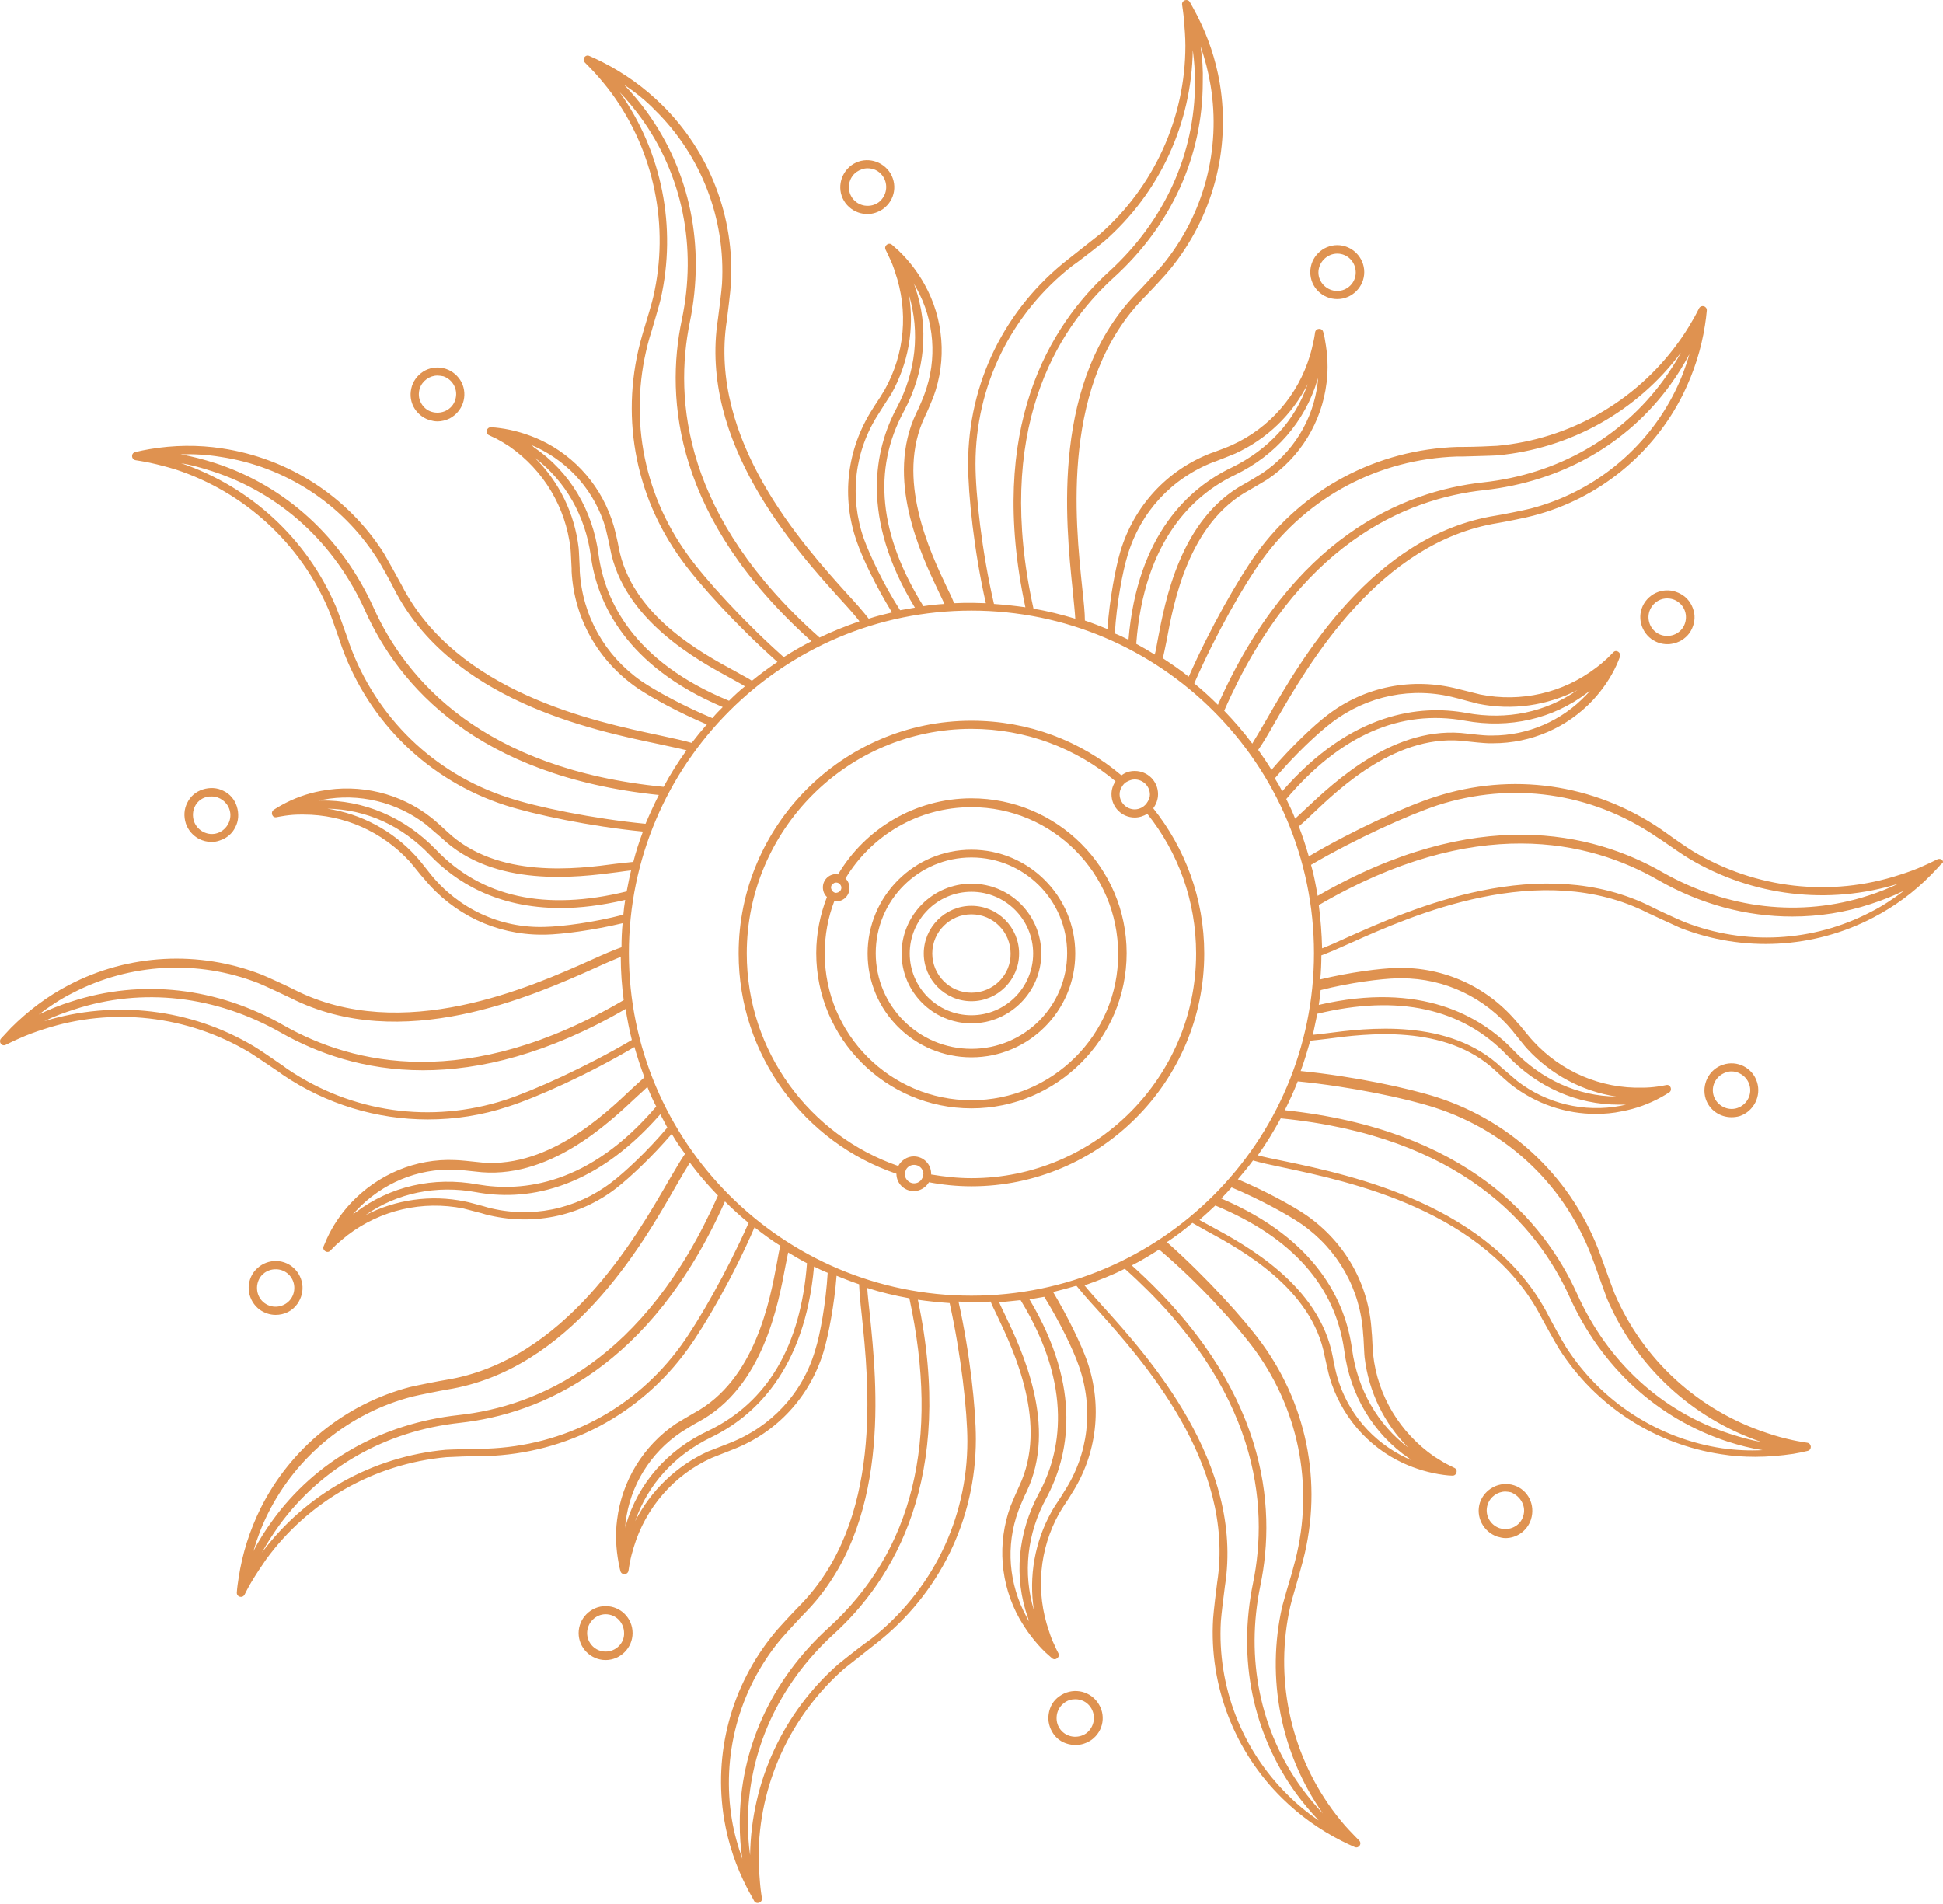 <svg width="646" height="633" viewBox="0 0 646 633" fill="none" xmlns="http://www.w3.org/2000/svg">
<path d="M444.609 99.443C449.524 99.443 453.578 95.388 453.578 90.474C453.578 85.559 449.524 81.504 444.609 81.504C439.695 81.504 435.641 85.559 435.641 90.474C435.641 95.511 439.695 99.443 444.609 99.443ZM444.609 84.33C448.049 84.33 450.752 87.156 450.752 90.597C450.752 94.037 447.926 96.74 444.609 96.74C441.169 96.74 438.344 93.914 438.344 90.597C438.344 87.279 441.169 84.33 444.609 84.33Z" fill="#DF9250"/>
<path d="M201.351 534.03C196.437 534.03 192.382 538.085 192.382 542.999C192.382 547.914 196.437 551.969 201.351 551.969C206.265 551.969 210.319 547.914 210.319 542.999C210.319 537.962 206.265 534.03 201.351 534.03ZM201.351 549.143C197.911 549.143 195.208 546.317 195.208 542.999C195.208 539.559 198.034 536.733 201.351 536.733C204.791 536.733 207.494 539.559 207.494 542.999C207.617 546.317 204.791 549.143 201.351 549.143Z" fill="#DF9250"/>
<path d="M559.605 197.984C557.639 196.632 555.305 196.018 552.97 196.387C550.636 196.755 548.547 197.984 547.073 199.95C544.125 204.004 545.107 209.533 549.039 212.482C550.636 213.588 552.356 214.203 554.322 214.203C554.813 214.203 555.305 214.203 555.796 214.08C558.13 213.711 560.219 212.482 561.693 210.516C563.045 208.551 563.659 206.216 563.29 203.882C562.799 201.424 561.57 199.335 559.605 197.984ZM559.359 208.919C558.376 210.271 556.902 211.131 555.305 211.377C553.585 211.622 551.987 211.254 550.636 210.271C547.933 208.305 547.196 204.373 549.285 201.547C550.513 199.827 552.356 198.967 554.322 198.967C555.55 198.967 556.902 199.335 558.007 200.195C559.359 201.178 560.219 202.653 560.465 204.25C560.71 205.847 560.342 207.568 559.359 208.919Z" fill="#DF9250"/>
<path d="M91.639 437.209C94.465 437.209 97.167 435.981 98.887 433.523C100.239 431.557 100.853 429.223 100.484 426.888C100.116 424.554 98.887 422.465 96.922 420.991C92.867 418.042 87.339 419.025 84.39 422.957C81.442 427.011 82.424 432.54 86.356 435.489C87.953 436.595 89.796 437.209 91.639 437.209ZM86.602 424.554C87.584 423.202 89.059 422.342 90.656 422.096C92.376 421.851 93.973 422.219 95.325 423.202C96.676 424.185 97.536 425.66 97.782 427.257C98.027 428.854 97.659 430.574 96.676 431.926C94.71 434.629 90.779 435.366 87.953 433.278C85.25 431.312 84.636 427.38 86.602 424.554Z" fill="#DF9250"/>
<path d="M644.131 285.712C644.131 285.712 641.182 287.187 639.708 287.801C637.128 289.03 634.302 290.013 631.599 290.873C608.748 298.368 583.685 295.542 563.045 283.132C561.57 282.272 556.902 279.077 554.199 277.111L552.11 275.637C529.873 260.524 502.598 256.715 477.167 264.947C467.584 268.019 450.384 275.76 435.149 284.729C434.167 281.289 433.061 277.972 431.832 274.777C432.938 273.794 434.412 272.565 436.132 270.845C445.469 261.999 464.881 243.323 487.855 246.517C488.838 246.64 493.63 247.131 494.858 247.131C495.35 247.131 495.841 247.131 496.456 247.131C508.987 247.131 521.027 241.971 529.627 232.756C532.821 229.315 535.524 225.384 537.49 221.083C537.859 220.223 538.227 219.363 538.596 218.38C539.087 217.029 537.367 215.8 536.384 216.906C536.384 216.906 535.033 218.257 534.419 218.872C533.19 219.977 531.961 221.083 530.61 222.066C519.676 230.421 505.67 233.616 492.155 230.913C491.173 230.667 487.733 229.807 485.767 229.315L484.784 229.07C469.55 225.138 453.701 228.21 441.292 237.793C436.747 241.234 429.129 248.483 422.741 255.978C421.389 253.766 419.915 251.555 418.318 249.343C419.792 247.254 421.635 244.183 423.846 240.251C435.027 220.838 458.37 180.291 498.053 173.902C499.65 173.656 507.758 172.059 509.847 171.444C531.47 165.792 549.653 151.048 559.604 131.02C563.167 123.771 565.625 116.153 566.853 108.167C567.099 106.57 567.345 104.849 567.467 103.252C567.59 101.778 565.625 101.163 564.887 102.515C564.887 102.515 563.413 105.464 562.553 106.815C561.079 109.396 559.482 111.853 557.762 114.187C543.633 133.601 521.764 146.01 497.807 148.222C496.087 148.345 489.944 148.591 486.627 148.591H484.661C457.878 149.451 433.429 162.352 417.704 184.1C411.806 192.332 402.346 208.796 395.221 225.015C392.518 222.803 389.569 220.838 386.621 218.872C386.989 217.397 387.358 215.431 387.849 213.097C390.183 200.441 395.098 173.902 415.369 162.966C416.229 162.475 420.406 160.018 421.389 159.403C432.324 152.031 439.449 140.358 441.047 127.334C441.661 122.665 441.415 117.874 440.555 113.205C440.432 112.222 440.187 111.361 439.941 110.379C439.572 108.904 437.484 109.027 437.238 110.501C437.238 110.501 436.992 112.344 436.747 113.327C436.378 115.048 436.009 116.645 435.518 118.242C431.587 131.389 422.126 142.324 409.595 147.976C408.612 148.468 405.049 149.819 403.329 150.434L402.592 150.679C387.972 156.331 377.038 168.25 372.492 183.363C370.895 188.769 368.929 199.09 368.192 209.165C365.735 208.182 363.278 207.199 360.698 206.339C360.698 203.759 360.329 200.196 359.837 195.649C357.503 173.287 352.466 126.843 380.846 98.46C382.075 97.232 387.726 91.211 388.955 89.614C403.206 72.289 409.226 49.681 405.541 27.688C404.189 19.701 401.609 12.084 397.923 4.957C397.186 3.483 396.326 2.008 395.589 0.657C394.852 -0.572 392.886 0.042 393.009 1.517C393.009 1.517 393.501 4.711 393.623 6.432C393.869 9.38 394.115 12.329 394.115 15.155C394.115 39.237 383.672 62.091 365.612 77.941C364.26 79.047 359.469 82.733 356.889 84.822L355.169 86.173C334.037 102.638 321.874 127.457 321.874 154.243C321.874 164.441 323.84 183.24 327.772 200.564C326.297 200.564 324.823 200.441 323.349 200.441C321.26 200.441 319.294 200.441 317.206 200.564C316.714 199.213 315.854 197.37 314.749 195.158C309.22 183.485 297.671 159.157 307.5 138.515C307.991 137.655 309.834 133.232 310.326 132.003C314.871 119.717 313.766 105.955 307.377 94.528C305.043 90.351 302.217 86.665 298.777 83.347C298.04 82.733 297.303 81.996 296.566 81.382C295.46 80.398 293.74 81.75 294.477 83.102C294.477 83.102 295.337 84.822 295.706 85.682C296.443 87.156 297.057 88.754 297.549 90.351C302.094 103.375 300.866 117.628 294.108 129.669C293.617 130.529 291.774 133.478 290.668 135.075L290.054 136.058C281.577 149.328 279.611 165.301 284.894 180.168C286.737 185.574 291.283 195.035 296.566 203.636C293.986 204.25 291.406 204.865 288.826 205.725C287.228 203.636 284.894 200.933 281.823 197.615C266.711 180.905 235.505 146.256 241.648 106.57C241.894 104.849 242.877 96.74 243 94.528C244.351 72.166 235.874 50.296 219.902 34.691C214.128 29.039 207.617 24.37 200.368 20.684C198.894 19.947 197.419 19.21 195.945 18.596C194.594 17.981 193.365 19.701 194.471 20.807C194.471 20.807 196.805 23.142 197.911 24.37C199.876 26.582 201.719 28.794 203.439 31.128C217.568 50.541 222.605 75.238 217.199 98.706C216.831 100.426 215.111 106.201 214.128 109.396L213.514 111.484C206.019 137.287 210.811 164.441 226.537 186.066C232.434 194.298 245.211 208.305 258.48 220.1C255.531 222.066 252.705 224.155 250.002 226.367C248.774 225.507 246.931 224.646 244.842 223.418C232.557 216.783 209.828 204.373 205.651 181.765C205.528 180.782 204.422 176.113 204.054 174.885C200.368 162.229 191.522 151.785 179.605 146.256C175.305 144.29 170.759 142.939 166.091 142.324C165.108 142.202 164.125 142.079 163.265 142.079C161.79 141.956 161.176 144.045 162.528 144.659C162.528 144.659 164.248 145.519 165.108 145.888C166.459 146.625 167.933 147.485 169.408 148.468C180.711 156.331 188.082 168.618 189.679 182.38C189.802 183.363 189.925 187.172 190.048 189.015V189.997C190.908 205.725 198.894 219.732 211.794 228.701C216.462 231.896 225.677 236.933 235.014 240.865C233.294 242.831 231.574 244.92 229.977 247.009C227.52 246.271 223.957 245.534 219.534 244.551C197.542 239.882 151.839 230.298 133.533 194.544C132.673 192.946 128.742 185.82 127.636 183.977C115.596 165.055 95.939 152.4 73.824 149.082C65.838 147.854 57.73 147.976 49.744 149.328C48.147 149.574 46.55 149.942 44.953 150.311C43.478 150.679 43.601 152.768 45.075 153.014C45.075 153.014 48.27 153.505 49.867 153.874C52.693 154.488 55.518 155.226 58.344 156.086C81.196 163.581 99.747 180.537 109.207 202.653C109.944 204.25 111.91 210.148 113.016 213.22L113.63 215.063C122.722 240.251 142.625 259.541 168.056 267.773C177.639 270.845 196.191 274.777 213.759 276.497C212.531 279.815 211.425 283.132 210.565 286.572C209.091 286.695 207.248 286.941 204.791 287.187C192.014 288.907 165.353 292.347 148.645 276.497C147.908 275.76 144.345 272.565 143.362 271.828C133.042 263.719 119.65 260.524 106.75 262.982C102.082 263.842 97.659 265.439 93.481 267.773C92.621 268.265 91.761 268.756 91.024 269.248C89.796 270.108 90.533 272.074 92.007 271.705C92.007 271.705 93.85 271.337 94.833 271.214C96.553 270.968 98.15 270.845 99.87 270.845C100.239 270.845 100.607 270.845 100.976 270.845C114.367 270.845 127.022 276.497 136.113 286.327C136.727 287.064 138.816 289.521 140.045 291.118L141.027 292.224C150.733 304.02 164.862 310.777 180.096 310.777C180.465 310.777 180.956 310.777 181.325 310.777C186.976 310.655 197.296 309.303 207.002 306.969C206.756 309.549 206.634 312.252 206.634 314.955C204.176 315.815 200.982 317.167 196.928 319.01C176.411 328.225 133.779 347.27 97.904 329.085C96.307 328.225 88.813 324.785 86.97 324.047C66.084 315.938 42.741 317.167 22.961 327.488C15.835 331.174 9.324 336.088 3.672 341.74C2.567 342.969 1.461 344.075 0.355 345.304C-0.628 346.409 0.601 348.13 1.952 347.392C1.952 347.392 4.901 345.918 6.375 345.304C9.078 344.075 11.781 343.092 14.484 342.232C37.335 334.737 62.276 337.563 83.039 349.973C84.636 350.956 90.041 354.642 92.621 356.362L93.973 357.345C108.47 367.174 125.302 372.212 142.256 372.212C151.225 372.212 160.193 370.86 169.039 367.911C178.622 364.84 195.822 357.099 210.934 348.13C211.917 351.57 213.022 354.887 214.251 358.205C213.145 359.188 211.794 360.416 210.074 362.014C200.736 370.86 181.202 389.414 158.35 386.342C157.368 386.219 152.576 385.727 151.348 385.727C138.202 385.113 125.547 390.519 116.579 400.103C113.384 403.543 110.682 407.475 108.716 411.776C108.347 412.636 107.979 413.496 107.61 414.356C106.996 415.707 108.839 416.936 109.822 415.83C109.822 415.83 111.173 414.479 111.787 413.864C113.016 412.759 114.367 411.653 115.596 410.67C126.53 402.315 140.536 399.12 154.05 401.823C155.033 402.069 158.35 402.929 160.193 403.421L161.422 403.789C176.656 407.721 192.505 404.649 204.914 395.065C209.337 391.625 216.954 384.499 223.342 377.004C224.694 379.338 226.168 381.55 227.765 383.639C226.291 385.727 224.571 388.799 222.359 392.485C211.179 411.898 187.836 452.445 148.153 458.834C146.433 459.08 138.447 460.677 136.359 461.169C114.736 466.821 96.553 481.565 86.601 501.593C83.039 508.842 80.581 516.46 79.353 524.569C79.107 526.166 78.861 527.764 78.739 529.484C78.616 530.958 80.581 531.573 81.319 530.221C81.319 530.221 82.793 527.272 83.653 525.921C85.127 523.463 86.724 521.006 88.444 518.549C102.573 499.135 124.442 486.726 148.399 484.514C150.242 484.391 156.876 484.145 160.193 484.145H161.668C188.451 483.285 212.899 470.384 228.625 448.636C234.522 440.527 243.86 424.308 250.863 408.09C253.688 410.301 256.514 412.39 259.463 414.233C259.094 415.585 258.725 417.428 258.357 419.639C256.023 432.295 251.108 458.834 230.837 469.77C229.977 470.261 225.799 472.719 224.817 473.333C213.882 480.705 206.756 492.378 205.159 505.402C204.545 510.071 204.791 514.863 205.651 519.532C205.774 520.514 206.019 521.375 206.265 522.357C206.634 523.832 208.722 523.709 208.968 522.235C208.968 522.235 209.214 520.392 209.459 519.409C209.705 517.811 210.197 516.214 210.688 514.494C214.619 501.347 224.079 490.412 236.611 484.76C237.471 484.391 240.665 483.162 242.508 482.425L243.737 481.934C258.357 476.282 269.291 464.363 273.837 449.373C275.434 443.967 277.4 433.892 278.137 424.185C280.594 425.168 283.051 426.151 285.631 427.011C285.754 429.592 286 432.909 286.491 437.087C288.826 459.449 293.863 505.893 265.483 534.276C264.254 535.504 258.603 541.525 257.374 543.122C243.122 560.447 237.102 583.055 240.788 605.048C242.14 613.035 244.72 620.653 248.405 627.779C249.143 629.253 250.002 630.605 250.74 632.079C251.477 633.308 253.443 632.694 253.32 631.219C253.32 631.219 252.828 628.025 252.705 626.305C252.46 623.479 252.214 620.53 252.214 617.581C252.214 593.499 262.657 570.645 280.717 554.795C282.068 553.689 286.86 550.003 289.44 547.914L291.16 546.563C312.291 530.098 324.454 505.279 324.454 478.493C324.454 468.418 322.489 449.865 318.68 432.786C320.154 432.786 321.629 432.909 323.103 432.909C325.192 432.909 327.28 432.909 329.369 432.786C329.86 434.138 330.72 435.735 331.58 437.578C337.109 449.251 348.657 473.579 338.829 494.221C338.337 495.204 336.494 499.504 336.003 500.733C331.457 513.142 332.563 526.781 338.952 538.208C341.286 542.262 344.112 546.071 347.552 549.389C348.289 550.003 349.026 550.74 349.763 551.355C350.869 552.338 352.589 550.986 351.852 549.634C351.852 549.634 350.992 548.037 350.623 547.054C349.886 545.58 349.272 543.982 348.78 542.385C344.235 529.361 345.463 515.108 352.22 503.067C352.712 502.207 354.432 499.504 355.537 497.907L356.275 496.678C364.752 483.531 366.595 467.435 361.435 452.568C359.592 447.285 355.169 438.07 350.132 429.592C352.712 428.977 355.292 428.24 357.872 427.503C359.469 429.469 361.68 432.049 364.506 435.121C379.495 451.831 410.824 486.48 404.681 526.166C404.435 527.887 403.452 536.119 403.329 538.208C401.978 560.57 410.455 582.44 426.426 598.045C432.201 603.697 438.712 608.366 445.961 612.052C447.435 612.789 448.909 613.526 450.384 614.14C451.735 614.755 452.964 613.035 451.858 611.929C451.858 611.929 449.524 609.594 448.418 608.366C446.452 606.277 444.609 603.942 442.889 601.608C428.761 582.195 423.724 557.498 429.007 534.03C429.375 532.31 431.218 526.289 432.078 523.095L432.569 521.252C440.064 495.449 435.272 468.295 419.546 446.67C413.649 438.561 401.118 424.677 387.972 413.004C390.921 411.038 393.746 408.95 396.449 406.615C397.678 407.352 399.275 408.212 401.241 409.318C412.544 415.462 436.255 428.363 440.432 450.971C440.678 451.954 441.661 456.623 442.029 457.851C445.715 470.507 454.561 480.951 466.478 486.48C470.778 488.446 475.324 489.797 479.993 490.412C480.975 490.534 481.958 490.657 482.818 490.657C484.293 490.78 484.907 488.691 483.555 488.077C483.555 488.077 481.835 487.217 481.098 486.848C479.624 486.111 478.273 485.128 476.798 484.268C465.495 476.405 458.001 464.118 456.527 450.356C456.404 449.373 456.281 446.056 456.158 444.09L456.035 442.739C455.175 427.011 447.189 413.004 434.289 404.035C429.621 400.84 420.529 395.926 411.561 392.117C413.281 390.028 415.001 388.062 416.598 385.85C419.055 386.587 422.372 387.325 426.549 388.185C448.541 392.854 494.244 402.438 512.55 438.192C513.41 439.79 517.341 446.916 518.447 448.636C530.487 467.435 550.144 480.214 572.259 483.531C576.068 484.145 579.753 484.391 583.562 484.391C587.739 484.391 592.039 484.022 596.216 483.408C597.813 483.162 599.41 482.794 601.008 482.425C602.482 482.057 602.359 479.968 600.885 479.722C600.885 479.722 597.69 479.231 596.093 478.862C593.268 478.248 590.442 477.51 587.616 476.527C564.765 469.032 546.213 452.199 536.753 429.96C536.139 428.363 534.173 423.08 533.067 419.885L532.207 417.55C523.116 392.362 503.213 373.072 477.781 364.84C468.198 361.768 449.892 357.836 432.447 356.116C433.675 352.799 434.658 349.481 435.641 346.041C437.115 345.918 438.958 345.672 441.169 345.426C453.947 343.706 480.607 340.266 497.316 356.116C498.053 356.853 501.616 360.048 502.598 360.785C510.707 367.051 520.536 370.369 530.61 370.369C533.436 370.369 536.384 370.123 539.21 369.509C543.879 368.649 548.302 367.051 552.479 364.717C553.339 364.225 554.199 363.734 554.936 363.242C556.164 362.505 555.427 360.416 553.953 360.785C553.953 360.785 552.11 361.154 551.127 361.277C549.407 361.522 547.687 361.645 546.09 361.645C532.33 362.014 519.061 356.362 509.724 346.164C508.987 345.426 506.407 342.232 505.301 340.88L504.81 340.389C494.858 328.225 480.238 321.467 464.512 321.836C458.861 321.959 448.664 323.31 438.958 325.645C439.204 322.941 439.327 320.361 439.327 317.658C441.661 316.798 444.855 315.447 448.909 313.603C469.427 304.388 512.181 285.466 547.81 303.528C549.407 304.265 556.779 307.706 558.745 308.566C579.63 316.675 602.973 315.447 622.753 305.126C629.879 301.439 636.391 296.648 642.042 290.873C643.148 289.644 644.377 288.538 645.359 287.31C646.834 286.695 645.482 285.098 644.131 285.712ZM477.904 267.773C502.598 259.787 529.013 263.473 550.513 278.094L552.602 279.446C555.55 281.535 560.096 284.606 561.57 285.467C582.579 297.999 607.888 301.071 631.231 293.822C628.036 295.296 624.719 296.648 621.279 297.753C598.673 305.126 574.347 302.3 552.724 290.013C529.381 276.62 490.681 267.528 438.098 297.876C437.484 294.436 436.869 290.873 435.887 287.555C450.998 278.709 468.321 270.968 477.904 267.773ZM528.644 229.684C528.276 230.176 527.784 230.667 527.416 231.036C519.307 239.636 508.004 244.551 496.21 244.551C495.718 244.551 495.227 244.551 494.736 244.551C493.63 244.551 488.838 244.06 487.978 243.937C463.898 240.742 443.749 259.91 434.044 269.002C432.692 270.231 431.587 271.337 430.604 272.197C429.744 269.985 428.761 267.896 427.655 265.685C445.592 244.551 465.495 235.705 487.118 239.636C501.861 242.34 516.359 239.022 527.784 230.298C528.03 230.176 528.399 229.93 528.644 229.684ZM442.767 240.251C454.561 231.281 469.55 228.21 483.924 232.019L484.907 232.264C486.75 232.756 490.313 233.739 491.418 233.984C502.721 236.319 514.393 234.599 524.467 229.438C513.901 236.81 501.001 239.514 487.61 237.056C472.253 234.23 449.278 236.688 426.304 263.104C425.566 261.63 424.706 260.156 423.846 258.804C430.358 251.063 438.221 243.691 442.767 240.251ZM556.902 130.16C547.319 149.451 529.75 163.704 508.864 169.11C507.021 169.601 499.036 171.199 497.316 171.444C456.404 177.956 432.569 219.24 421.144 239.145C419.178 242.462 417.581 245.288 416.352 247.254C413.526 243.445 410.332 239.759 407.015 236.319C431.218 181.028 467.215 165.792 493.507 162.966C519.061 160.14 541.053 147.731 555.427 127.826C557.762 124.631 559.85 121.191 561.693 117.751C560.465 122.051 558.867 126.229 556.902 130.16ZM419.669 186.066C434.904 165.055 458.492 152.645 484.415 151.785H486.381C489.944 151.662 495.841 151.54 497.684 151.417C522.01 149.205 544.247 136.795 558.867 117.259C557.147 120.454 555.182 123.403 553.093 126.351C539.087 145.519 517.833 157.683 493.138 160.386C466.355 163.335 429.621 178.694 404.926 234.353C402.469 231.896 399.766 229.438 397.063 227.227C404.189 210.885 413.649 194.298 419.669 186.066ZM437.975 126.474C438.098 126.106 438.221 125.737 438.221 125.491C438.221 126.106 438.098 126.72 438.098 127.334C436.624 139.621 429.867 150.557 419.546 157.437C418.564 158.052 414.509 160.509 413.772 160.878C392.395 172.427 387.358 199.827 384.901 212.851C384.532 214.817 384.286 216.414 383.918 217.643C381.952 216.414 379.863 215.186 377.775 214.08C380.355 179.554 396.941 164.441 410.578 157.929C424.092 151.417 433.798 140.236 437.975 126.474ZM374.949 184.468C379.249 170.216 389.569 159.035 403.452 153.628L404.189 153.383C406.032 152.645 409.595 151.294 410.701 150.802C421.144 146.01 429.621 137.901 434.781 127.703C430.604 139.867 421.635 149.574 409.472 155.471C395.343 162.229 378.143 177.711 375.195 212.728C373.72 211.991 372.246 211.254 370.649 210.639C371.263 200.564 373.229 189.997 374.949 184.468ZM399.152 15.401C400.626 19.578 401.732 23.879 402.469 28.302C406.032 49.559 400.258 71.429 386.498 88.139C385.269 89.614 379.74 95.634 378.512 96.863C349.272 126.229 354.309 173.533 356.643 196.264C357.012 200.196 357.38 203.39 357.503 205.725C352.957 204.373 348.289 203.144 343.62 202.407C330.597 143.43 350.869 109.887 370.403 92.194C389.446 74.869 399.889 51.893 399.889 27.319C400.012 23.265 399.766 19.333 399.152 15.401ZM324.332 154.243C324.332 128.317 336.126 104.358 356.52 88.385L358.24 87.156C361.066 85.068 365.735 81.382 367.086 80.276C385.515 64.18 396.203 41.081 396.572 16.63C397.063 20.193 397.309 23.756 397.309 27.442C397.309 51.156 387.112 73.518 368.806 90.228C348.903 108.29 328.14 142.324 340.917 201.916C337.477 201.424 333.914 201.056 330.474 200.81C326.42 183.363 324.332 164.318 324.332 154.243ZM304.674 95.757C310.694 106.57 311.677 119.471 307.377 131.02C307.009 132.126 305.166 136.427 304.674 137.287C294.231 159.157 306.149 184.223 311.923 196.387C312.783 198.23 313.52 199.704 314.011 200.81C311.677 200.933 309.343 201.179 307.009 201.547C292.266 177.833 290.054 156.086 300.497 136.795C307.623 123.525 308.974 108.781 304.183 95.266C304.06 94.897 303.937 94.528 303.814 94.16C304.06 94.774 304.429 95.266 304.674 95.757ZM287.228 179.185C282.314 165.178 284.034 149.942 292.143 137.533L292.757 136.55C293.863 134.829 295.706 131.881 296.32 131.02C301.971 120.945 304.06 109.396 302.217 98.092C305.903 110.379 304.551 123.648 298.163 135.567C290.791 149.328 285.877 171.936 304.183 202.039C302.586 202.284 300.866 202.653 299.269 202.899C293.74 194.298 289.194 184.591 287.228 179.185ZM217.814 36.657C233.171 51.77 241.28 72.781 240.051 94.406C239.928 96.494 238.945 104.481 238.7 106.078C232.311 146.993 264.131 182.38 279.488 199.336C282.191 202.284 284.28 204.619 285.754 206.585C281.208 208.182 276.786 209.902 272.486 211.991C227.274 171.936 224.079 132.864 229.362 107.061C234.522 81.873 229.485 57.176 215.111 37.272C212.777 34.077 210.197 31.005 207.494 28.179C211.179 30.637 214.742 33.463 217.814 36.657ZM228.625 184.468C213.391 163.458 208.845 137.164 215.971 112.222L216.585 110.256C217.568 106.815 219.288 101.163 219.657 99.443C225.062 75.607 220.148 50.541 206.019 30.637C208.477 33.217 210.811 36.043 212.899 38.869C226.905 58.036 231.82 82.119 226.659 106.447C221.131 132.864 224.448 172.55 269.783 213.22C266.588 214.817 263.64 216.537 260.568 218.503C247.422 206.831 234.522 192.701 228.625 184.468ZM176.656 147.976C177.271 148.222 177.762 148.468 178.376 148.714C189.556 153.997 197.911 163.704 201.351 175.622C201.596 176.728 202.702 181.274 202.825 182.257C207.248 206.093 231.574 219.363 243.368 225.752C245.088 226.735 246.562 227.472 247.668 228.21C245.825 229.684 244.105 231.281 242.385 233.002C210.319 219.855 201.105 199.458 199.016 184.468C197.051 169.601 189.434 156.823 177.516 148.714C177.271 148.468 177.025 148.222 176.656 147.976ZM213.268 226.49C201.105 218.012 193.611 204.742 192.751 189.875V188.892C192.628 186.926 192.505 183.24 192.382 182.134C191.031 170.707 185.871 160.14 177.762 152.154C187.959 159.895 194.594 171.444 196.436 184.837C198.525 200.318 207.985 221.452 240.297 235.09C239.068 236.319 237.962 237.425 236.857 238.776C227.397 234.845 217.937 229.684 213.268 226.49ZM73.333 151.908C94.71 155.103 113.63 167.39 125.302 185.574C126.407 187.171 130.339 194.298 131.076 195.895C149.873 232.756 196.559 242.708 218.919 247.377C222.728 248.237 225.922 248.852 228.257 249.466C225.431 253.398 222.851 257.452 220.639 261.63C160.562 255.732 135.007 226.121 124.196 202.039C113.63 178.694 94.956 161.615 71.613 153.997C67.804 152.768 63.996 151.785 60.064 151.048C64.487 150.925 68.91 151.171 73.333 151.908ZM168.916 265.193C144.222 257.207 125.056 238.531 116.21 214.203L115.596 212.36C114.367 208.919 112.402 203.39 111.664 201.67C102.082 179.185 83.284 161.861 60.187 153.997C63.75 154.611 67.19 155.594 70.63 156.7C93.236 164.072 111.296 180.537 121.493 203.267C132.55 227.841 158.473 258.067 219.042 264.333C217.445 267.528 215.971 270.722 214.619 273.917C197.174 272.197 178.499 268.388 168.916 265.193ZM105.399 266.299C106.013 266.176 106.627 266.053 107.242 265.93C119.282 263.596 131.936 266.668 141.642 274.163C142.502 274.9 146.065 277.972 146.802 278.586C164.37 295.296 191.891 291.733 205.159 290.013C207.002 289.767 208.599 289.521 209.828 289.398C209.214 291.733 208.845 294.067 208.354 296.402C181.325 303.037 160.07 298.368 144.959 282.518C134.516 271.705 120.879 265.93 106.504 266.176C106.136 266.176 105.767 266.176 105.399 266.299ZM181.202 308.197C166.336 308.689 152.453 302.177 143.116 290.627L142.256 289.521C141.027 287.924 138.939 285.344 138.202 284.606C130.462 276.128 120.019 270.599 108.839 268.879C121.739 269.125 133.656 274.531 142.993 284.361C151.348 293.084 164.985 301.931 186.485 301.931C192.874 301.931 199.999 301.071 207.862 299.228C207.617 300.825 207.371 302.545 207.248 304.143C197.419 306.723 186.854 308.074 181.202 308.197ZM12.887 337.317C16.45 334.614 20.135 332.157 24.067 330.191C43.233 320.238 65.716 319.01 85.864 326.873C87.707 327.611 95.079 331.051 96.553 331.788C133.533 350.587 177.025 331.174 197.911 321.836C201.351 320.238 204.299 319.01 206.388 318.15C206.388 323.064 206.757 327.856 207.371 332.525C155.402 362.997 117.439 354.027 94.464 341.003C72.227 328.225 47.041 325.399 23.698 333.017C20.135 334.123 16.45 335.597 12.887 337.317ZM168.056 365.7C143.362 373.686 116.947 370 95.447 355.379L94.096 354.396C91.27 352.43 86.11 348.867 84.39 347.884C63.381 335.351 38.073 332.402 14.729 339.529C17.924 337.931 21.364 336.703 24.804 335.597C47.41 328.225 71.736 331.051 93.359 343.338C105.276 350.096 121.002 355.87 140.659 355.87C159.579 355.87 182.185 350.464 207.985 335.474C208.599 339.037 209.214 342.478 210.074 345.795C194.839 354.765 177.639 362.505 168.056 365.7ZM117.316 403.789C117.684 403.298 118.176 402.806 118.545 402.438C127.022 393.468 138.816 388.431 151.225 388.922C152.33 388.922 156.999 389.413 157.982 389.536C182.185 392.731 202.211 373.563 211.917 364.471C213.268 363.242 214.374 362.259 215.234 361.399C216.094 363.611 217.077 365.823 218.182 367.911C195.945 394.083 173.708 396.417 158.842 393.837C144.099 391.134 129.602 394.451 118.176 403.175C117.93 403.298 117.562 403.543 117.316 403.789ZM203.194 393.222C191.399 402.192 176.411 405.264 162.036 401.455L160.808 401.086C158.842 400.595 155.525 399.612 154.542 399.489C143.239 397.154 131.567 398.874 121.493 404.035C132.059 396.663 145.082 393.96 158.35 396.417C173.708 399.243 196.559 396.786 219.534 370.492C220.271 371.966 221.131 373.441 221.868 374.915C215.479 382.533 207.739 389.782 203.194 393.222ZM89.059 503.313C98.641 484.022 116.21 469.77 137.096 464.363C139.062 463.872 147.048 462.275 148.645 462.029C189.556 455.517 213.391 414.233 224.694 394.451C226.537 391.257 228.134 388.553 229.362 386.588C232.188 390.396 235.382 394.082 238.7 397.523C214.497 452.568 178.499 467.681 152.453 470.507C126.899 473.333 104.907 485.743 90.533 505.647C88.199 508.842 86.11 512.159 84.267 515.723C85.496 511.422 87.093 507.245 89.059 503.313ZM226.414 447.408C211.179 468.418 187.591 480.828 161.668 481.688H160.193C156.999 481.811 150.242 481.934 148.276 482.057C123.95 484.268 101.713 496.678 87.093 516.214C88.813 513.019 90.779 510.071 92.867 507.122C106.873 487.954 128.127 475.79 152.945 473.087C179.605 470.138 216.339 454.903 241.034 399.489C243.491 401.946 246.194 404.404 248.897 406.615C241.648 422.957 232.311 439.298 226.414 447.408ZM208.108 506.999C207.985 507.368 207.862 507.736 207.862 508.105C207.862 507.49 207.985 506.876 207.985 506.262C209.459 493.975 216.217 483.039 226.537 476.159C227.52 475.544 231.451 473.087 232.311 472.719C253.688 461.169 258.725 433.892 261.183 420.745C261.551 419.025 261.797 417.55 262.043 416.445C264.131 417.673 266.097 418.902 268.308 420.008C266.22 447.53 255.163 466.206 235.628 475.667C221.868 482.057 212.162 493.238 208.108 506.999ZM271.011 449.005C266.834 463.258 256.391 474.439 242.508 479.845L241.28 480.336C239.437 481.074 236.242 482.302 235.26 482.671C224.817 487.463 216.339 495.695 211.179 505.77C215.357 493.606 224.325 483.777 236.488 477.879C250.494 471.121 267.571 455.763 270.643 421.114C272.117 421.851 273.591 422.588 275.188 423.202C274.574 433.278 272.731 443.599 271.011 449.005ZM246.808 618.072C245.334 613.895 244.105 609.594 243.368 605.171C239.805 583.915 245.58 562.044 259.34 545.334C260.568 543.86 266.097 537.839 267.325 536.61C296.566 507.245 291.528 459.94 289.194 437.087C288.826 433.523 288.457 430.452 288.334 428.24C292.88 429.714 297.549 430.82 302.34 431.68C312.537 478.862 303.569 515.723 275.434 541.279C256.391 558.604 245.948 581.58 245.948 606.154C245.948 610.209 246.194 614.141 246.808 618.072ZM321.629 479.231C321.629 505.156 309.834 529.115 289.44 545.088L287.72 546.317C284.894 548.406 280.226 552.092 278.874 553.198C260.445 569.293 249.757 592.393 249.388 616.844C248.897 613.28 248.651 609.717 248.651 606.154C248.651 582.44 258.848 560.078 277.154 543.368C297.057 525.306 317.697 491.517 305.166 432.172C308.606 432.663 312.169 433.032 315.731 433.278C319.54 450.479 321.629 469.155 321.629 479.231ZM341.286 537.593C335.389 526.781 334.283 514.002 338.583 502.33C338.952 501.224 340.795 496.924 341.286 496.064C351.729 474.193 339.812 449.005 334.037 436.964C333.3 435.489 332.686 434.138 332.194 433.032C334.652 432.786 336.986 432.54 339.32 432.295C357.135 461.415 352.589 483.285 345.463 496.432C338.337 509.702 336.986 524.446 341.777 537.962C341.9 538.33 342.023 538.699 342.146 539.068C341.9 538.699 341.532 538.208 341.286 537.593ZM358.732 454.288C363.646 468.295 361.926 483.531 353.817 495.941L353.08 497.169C351.975 498.89 350.132 501.593 349.64 502.576C343.989 512.651 342.023 524.201 343.743 535.382C340.057 523.095 341.409 509.948 347.92 498.03C355.292 484.268 360.083 461.906 342.269 432.049C343.866 431.803 345.586 431.435 347.183 431.189C352.343 439.544 356.889 448.882 358.732 454.288ZM428.146 596.816C412.789 581.703 404.681 560.57 405.909 539.068C406.032 537.102 407.015 528.992 407.261 527.395C413.649 486.48 381.829 451.094 366.472 434.138C364.015 431.435 362.049 429.223 360.575 427.38C365.12 425.783 369.666 424.062 373.966 421.851C418.686 461.783 421.881 500.61 416.598 526.412C411.438 551.6 416.475 576.297 430.849 596.202C433.184 599.396 435.764 602.468 438.467 605.294C434.781 602.837 431.341 600.011 428.146 596.816ZM417.335 449.005C432.569 470.015 437.115 496.309 429.989 521.252L429.498 523.095C428.515 526.289 426.795 532.31 426.304 534.153C420.898 557.989 425.812 583.055 439.818 602.959C437.361 600.379 435.027 597.553 432.938 594.727C418.932 575.56 414.018 551.477 419.055 527.149C424.461 500.855 421.389 461.292 376.3 420.745C379.495 419.148 382.443 417.305 385.392 415.462C398.906 426.888 411.438 440.896 417.335 449.005ZM469.304 485.497C468.69 485.251 468.198 485.005 467.584 484.76C456.404 479.476 448.049 469.77 444.609 457.851C444.241 456.746 443.258 452.199 443.135 451.216C438.712 427.38 414.386 414.11 402.592 407.721C401.118 406.861 399.766 406.247 398.783 405.632C400.626 404.035 402.346 402.438 404.066 400.84C429.621 411.407 443.995 427.626 446.944 449.128C448.91 463.995 456.65 476.773 468.444 484.883C468.69 485.005 469.058 485.251 469.304 485.497ZM432.692 406.984C444.855 415.462 452.35 428.732 453.21 443.599L453.332 444.95C453.455 447.039 453.578 450.356 453.701 451.339C455.052 462.766 460.212 473.333 468.198 481.319C458.001 473.579 451.367 462.029 449.524 448.636C447.435 433.155 438.098 412.144 406.032 398.506C407.261 397.277 408.366 396.048 409.472 394.82C418.809 398.752 428.024 403.789 432.692 406.984ZM572.627 481.565C551.25 478.371 532.33 466.084 520.659 447.899C519.553 446.179 515.621 439.052 514.884 437.578C496.087 400.717 449.401 390.765 427.041 386.096C423.355 385.359 420.406 384.744 418.195 384.13C421.021 380.198 423.478 376.144 425.812 371.843C485.644 377.741 511.076 407.352 521.887 431.312C532.453 454.657 551.127 471.736 574.47 479.353C578.279 480.582 582.088 481.565 586.019 482.179C581.473 482.425 577.05 482.179 572.627 481.565ZM477.044 368.28C501.738 376.267 520.904 394.82 529.75 419.271L530.61 421.605C531.839 425.045 533.681 430.206 534.296 431.803C543.879 454.288 562.553 471.613 585.65 479.476C582.088 478.862 578.647 477.879 575.207 476.773C552.602 469.401 534.542 452.937 524.344 430.206C513.287 405.755 487.487 375.529 427.164 369.14C428.761 365.946 430.235 362.751 431.464 359.556C449.032 361.277 467.584 365.208 477.044 368.28ZM322.98 430.82C260.2 430.82 209.091 379.707 209.091 316.921C209.091 254.135 260.2 203.022 322.98 203.022C385.76 203.022 436.869 254.135 436.869 316.921C436.869 379.83 385.76 430.82 322.98 430.82ZM539.456 367.297C539.824 367.297 540.193 367.297 540.562 367.297C539.947 367.42 539.333 367.543 538.841 367.666C526.679 370 514.147 366.928 504.441 359.434C503.581 358.696 500.018 355.625 499.281 355.01C481.713 338.3 454.192 341.863 440.924 343.583C439.204 343.829 437.729 343.952 436.501 344.075C436.992 341.74 437.484 339.406 437.975 337.071C464.881 330.559 486.135 335.228 501.124 350.956C511.198 361.522 524.344 367.297 538.227 367.297C538.596 367.297 538.964 367.297 539.456 367.297ZM464.758 325.276C465.127 325.276 465.618 325.276 465.987 325.276C480.361 325.276 493.753 331.665 502.967 342.846L503.336 343.338C504.564 344.812 507.021 348.007 507.881 348.867C515.744 357.345 526.064 362.874 537.367 364.594C524.59 364.471 512.427 358.942 503.09 349.113C492.278 337.809 472.375 326.259 438.467 334.123C438.712 332.525 438.958 330.805 439.081 329.208C448.664 326.75 459.107 325.399 464.758 325.276ZM621.893 303.283C602.728 313.235 580.245 314.464 560.096 306.6C558.253 305.863 550.759 302.422 549.407 301.685C512.427 282.886 468.935 302.3 448.049 311.638C444.609 313.235 441.784 314.464 439.572 315.324C439.449 310.409 439.081 305.617 438.467 300.948C490.435 270.599 528.399 279.446 551.25 292.593C565.379 300.702 580.613 304.757 595.848 304.757C604.693 304.757 613.539 303.405 622.016 300.579C625.825 299.351 629.511 297.876 633.074 296.156C629.511 298.859 625.825 301.317 621.893 303.283Z" fill="#DF9250"/>
<path d="M572.873 354.027C568.204 355.502 565.624 360.662 567.099 365.331C568.327 369.14 571.89 371.475 575.699 371.475C576.559 371.475 577.542 371.352 578.402 371.106C583.07 369.509 585.65 364.471 584.176 359.802C582.702 355.01 577.542 352.43 572.873 354.027ZM577.664 368.403C574.47 369.509 570.907 367.666 569.801 364.471C568.696 361.154 570.539 357.713 573.733 356.607C574.347 356.362 574.961 356.239 575.699 356.239C576.682 356.239 577.664 356.485 578.524 356.976C579.999 357.713 581.104 359.065 581.596 360.539C582.702 363.857 580.859 367.297 577.664 368.403Z" fill="#DF9250"/>
<path d="M66.207 278.954C67.435 279.569 68.91 279.937 70.261 279.937C71.244 279.937 72.104 279.814 73.087 279.446C75.421 278.709 77.264 277.111 78.247 275.022C79.353 272.934 79.475 270.476 78.738 268.142C78.001 265.807 76.404 263.964 74.316 262.981C72.227 261.876 69.77 261.753 67.435 262.49C65.101 263.227 63.258 264.824 62.275 266.913C61.17 269.002 61.047 271.459 61.784 273.794C62.521 276.005 64.118 277.848 66.207 278.954ZM68.418 265.07C69.033 264.824 69.647 264.824 70.384 264.824C72.964 264.824 75.421 266.545 76.281 269.125C77.387 272.319 75.544 275.883 72.35 276.988C69.155 278.094 65.593 276.251 64.487 273.057C63.381 269.616 65.101 266.053 68.418 265.07Z" fill="#DF9250"/>
<path d="M503.336 493.852C498.667 492.377 493.63 494.958 492.033 499.627C490.558 504.296 493.138 509.333 497.807 510.931C498.667 511.176 499.65 511.422 500.51 511.422C504.318 511.422 507.759 508.965 508.987 505.279C510.584 500.364 508.004 495.326 503.336 493.852ZM506.407 504.173C505.916 505.77 504.81 506.999 503.336 507.736C501.861 508.473 500.141 508.596 498.544 508.105C495.35 506.999 493.507 503.558 494.613 500.241C495.473 497.661 497.93 495.941 500.51 495.941C501.124 495.941 501.738 496.063 502.353 496.186C505.67 497.538 507.513 500.978 506.407 504.173Z" fill="#DF9250"/>
<path d="M142.625 139.621C143.485 139.867 144.468 140.113 145.45 140.113C146.802 140.113 148.276 139.744 149.505 139.13C151.593 138.024 153.19 136.181 153.928 133.969C154.665 131.758 154.542 129.3 153.436 127.089C152.33 125 150.488 123.403 148.276 122.665C146.065 121.928 143.608 122.051 141.396 123.157C139.307 124.263 137.71 126.106 136.973 128.317C136.236 130.652 136.359 132.986 137.465 135.198C138.57 137.287 140.413 138.884 142.625 139.621ZM139.553 129.177C140.413 126.597 142.87 124.877 145.45 124.877C146.065 124.877 146.679 125 147.416 125.123C150.61 126.228 152.453 129.669 151.348 132.986C150.856 134.584 149.75 135.812 148.276 136.549C146.802 137.287 145.082 137.41 143.485 136.918C141.887 136.427 140.659 135.321 139.922 133.846C139.185 132.495 139.062 130.775 139.553 129.177Z" fill="#DF9250"/>
<path d="M352.22 564.01C350.254 565.361 349.026 567.45 348.657 569.908C348.289 572.242 348.903 574.577 350.254 576.542C351.606 578.508 353.694 579.737 356.152 580.106C356.643 580.229 357.135 580.229 357.626 580.229C359.469 580.229 361.312 579.614 362.909 578.508C366.963 575.56 367.823 570.03 364.875 565.976C361.926 561.921 356.275 561.061 352.22 564.01ZM361.189 576.297C359.837 577.28 358.117 577.648 356.52 577.403C354.923 577.157 353.449 576.297 352.466 574.945C351.483 573.594 351.114 571.996 351.36 570.276C351.606 568.679 352.466 567.204 353.817 566.222C354.923 565.361 356.152 564.993 357.503 564.993C359.469 564.993 361.312 565.853 362.54 567.573C364.506 570.399 363.892 574.208 361.189 576.297Z" fill="#DF9250"/>
<path d="M286.982 71.06C287.474 71.183 287.965 71.183 288.334 71.183C290.177 71.183 292.02 70.569 293.617 69.463C297.671 66.514 298.531 60.985 295.583 56.931C292.634 52.999 287.105 52.016 283.051 54.965C279.12 57.913 278.137 63.443 281.085 67.497C282.56 69.463 284.648 70.692 286.982 71.06ZM282.314 61.231C282.56 59.634 283.42 58.159 284.771 57.176C285.877 56.439 287.105 55.948 288.457 55.948C290.423 55.948 292.265 56.808 293.494 58.528C295.46 61.354 294.845 65.163 292.143 67.251C290.791 68.234 289.194 68.603 287.474 68.357C285.877 68.112 284.402 67.251 283.42 65.9C282.437 64.548 282.068 62.951 282.314 61.231Z" fill="#DF9250"/>
<path d="M322.98 265.439C304.183 265.439 287.597 275.637 278.628 290.75C278.383 290.75 278.26 290.627 278.014 290.627C275.557 290.627 273.591 292.593 273.591 295.05C273.591 296.279 274.083 297.508 274.943 298.245C272.731 304.02 271.38 310.286 271.38 316.921C271.38 345.304 294.477 368.526 322.98 368.526C351.36 368.526 374.58 345.426 374.58 316.921C374.58 288.538 351.483 265.439 322.98 265.439ZM276.294 295.173C276.294 294.559 276.54 294.067 277.031 293.821C277.277 293.576 277.645 293.453 278.014 293.453C278.751 293.453 279.365 293.944 279.611 294.559C279.734 294.804 279.734 294.927 279.734 295.173C279.734 295.91 279.243 296.525 278.505 296.77C278.383 296.77 278.137 296.893 278.014 296.893C277.154 296.893 276.417 296.156 276.294 295.173ZM322.98 365.823C296.074 365.823 274.205 343.952 274.205 317.044C274.205 310.9 275.311 305.003 277.4 299.596C277.645 299.596 277.768 299.719 278.014 299.719C280.471 299.719 282.437 297.753 282.437 295.296C282.437 294.067 281.945 292.839 281.085 292.101C289.685 277.849 305.166 268.388 322.98 268.388C349.886 268.388 371.755 290.258 371.755 317.167C371.877 343.952 349.886 365.823 322.98 365.823Z" fill="#DF9250"/>
<path d="M322.98 282.517C303.937 282.517 288.457 297.999 288.457 317.044C288.457 336.088 303.937 351.57 322.98 351.57C342.023 351.57 357.503 336.088 357.503 317.044C357.503 297.999 342.023 282.517 322.98 282.517ZM322.98 348.744C305.412 348.744 291.16 334.491 291.16 316.921C291.16 299.351 305.412 285.098 322.98 285.098C340.549 285.098 354.801 299.351 354.801 316.921C354.801 334.491 340.549 348.744 322.98 348.744Z" fill="#DF9250"/>
<path d="M322.98 293.822C310.203 293.822 299.76 304.265 299.76 317.044C299.76 329.822 310.203 340.266 322.98 340.266C335.757 340.266 346.2 329.822 346.2 317.044C346.2 304.265 335.88 293.822 322.98 293.822ZM322.98 337.563C311.677 337.563 302.463 328.348 302.463 317.044C302.463 305.74 311.677 296.525 322.98 296.525C334.283 296.525 343.498 305.74 343.498 317.044C343.498 328.348 334.283 337.563 322.98 337.563Z" fill="#DF9250"/>
<path d="M322.98 301.194C314.257 301.194 307.131 308.32 307.131 317.044C307.131 325.767 314.257 332.894 322.98 332.894C331.703 332.894 338.829 325.767 338.829 317.044C338.829 308.32 331.703 301.194 322.98 301.194ZM322.98 330.068C315.731 330.068 309.957 324.17 309.957 317.044C309.957 309.794 315.854 304.02 322.98 304.02C330.229 304.02 336.003 309.917 336.003 317.044C336.126 324.17 330.229 330.068 322.98 330.068Z" fill="#DF9250"/>
<path d="M385.023 264.087C385.023 259.787 381.583 256.347 377.283 256.347C375.563 256.347 374.089 256.838 372.86 257.821C359.346 246.394 342.023 239.636 322.98 239.636C280.348 239.636 245.58 274.408 245.58 317.044C245.58 350.956 267.571 379.953 298.04 390.274C298.04 393.468 300.62 396.048 303.814 396.048C305.903 396.048 307.869 394.82 308.851 393.1C313.397 393.96 318.189 394.451 322.98 394.451C365.612 394.451 400.381 359.679 400.381 317.044C400.381 298.736 393.992 282.026 383.426 268.756C384.409 267.405 385.023 265.808 385.023 264.087ZM381.583 266.545C381.092 267.405 380.478 268.019 379.618 268.511C378.88 268.879 378.143 269.125 377.283 269.125C374.58 269.125 372.246 266.913 372.246 264.087C372.246 263.227 372.492 262.367 372.983 261.63C373.475 260.77 374.089 260.156 374.949 259.787C375.686 259.418 376.423 259.173 377.283 259.173C379.986 259.173 382.32 261.384 382.32 264.21C382.32 264.947 382.075 265.808 381.583 266.545ZM307.009 390.274C307.009 391.134 306.64 391.994 306.026 392.608C305.534 393.1 304.797 393.468 303.937 393.468C302.586 393.468 301.48 392.608 300.989 391.379C300.866 391.011 300.866 390.765 300.866 390.396C300.866 389.782 301.111 389.168 301.357 388.676C301.971 387.816 302.831 387.325 303.937 387.325C305.534 387.325 306.886 388.553 307.009 390.151C307.009 390.028 307.009 390.151 307.009 390.274ZM397.678 317.044C397.678 358.205 364.137 391.748 322.98 391.748C318.434 391.748 314.011 391.257 309.589 390.519C309.589 390.396 309.589 390.396 309.589 390.274C309.589 387.079 307.009 384.499 303.814 384.499C301.603 384.499 299.637 385.85 298.654 387.693C269.414 377.618 248.282 349.727 248.282 317.044C248.282 275.883 281.823 242.34 322.98 242.34C341.163 242.34 357.872 248.852 370.895 259.787C370.035 261.016 369.543 262.49 369.543 264.087C369.543 268.388 372.983 271.828 377.283 271.828C378.758 271.828 380.232 271.337 381.46 270.599C391.658 283.378 397.678 299.474 397.678 317.044Z" fill="#DF9250"/>
</svg>
